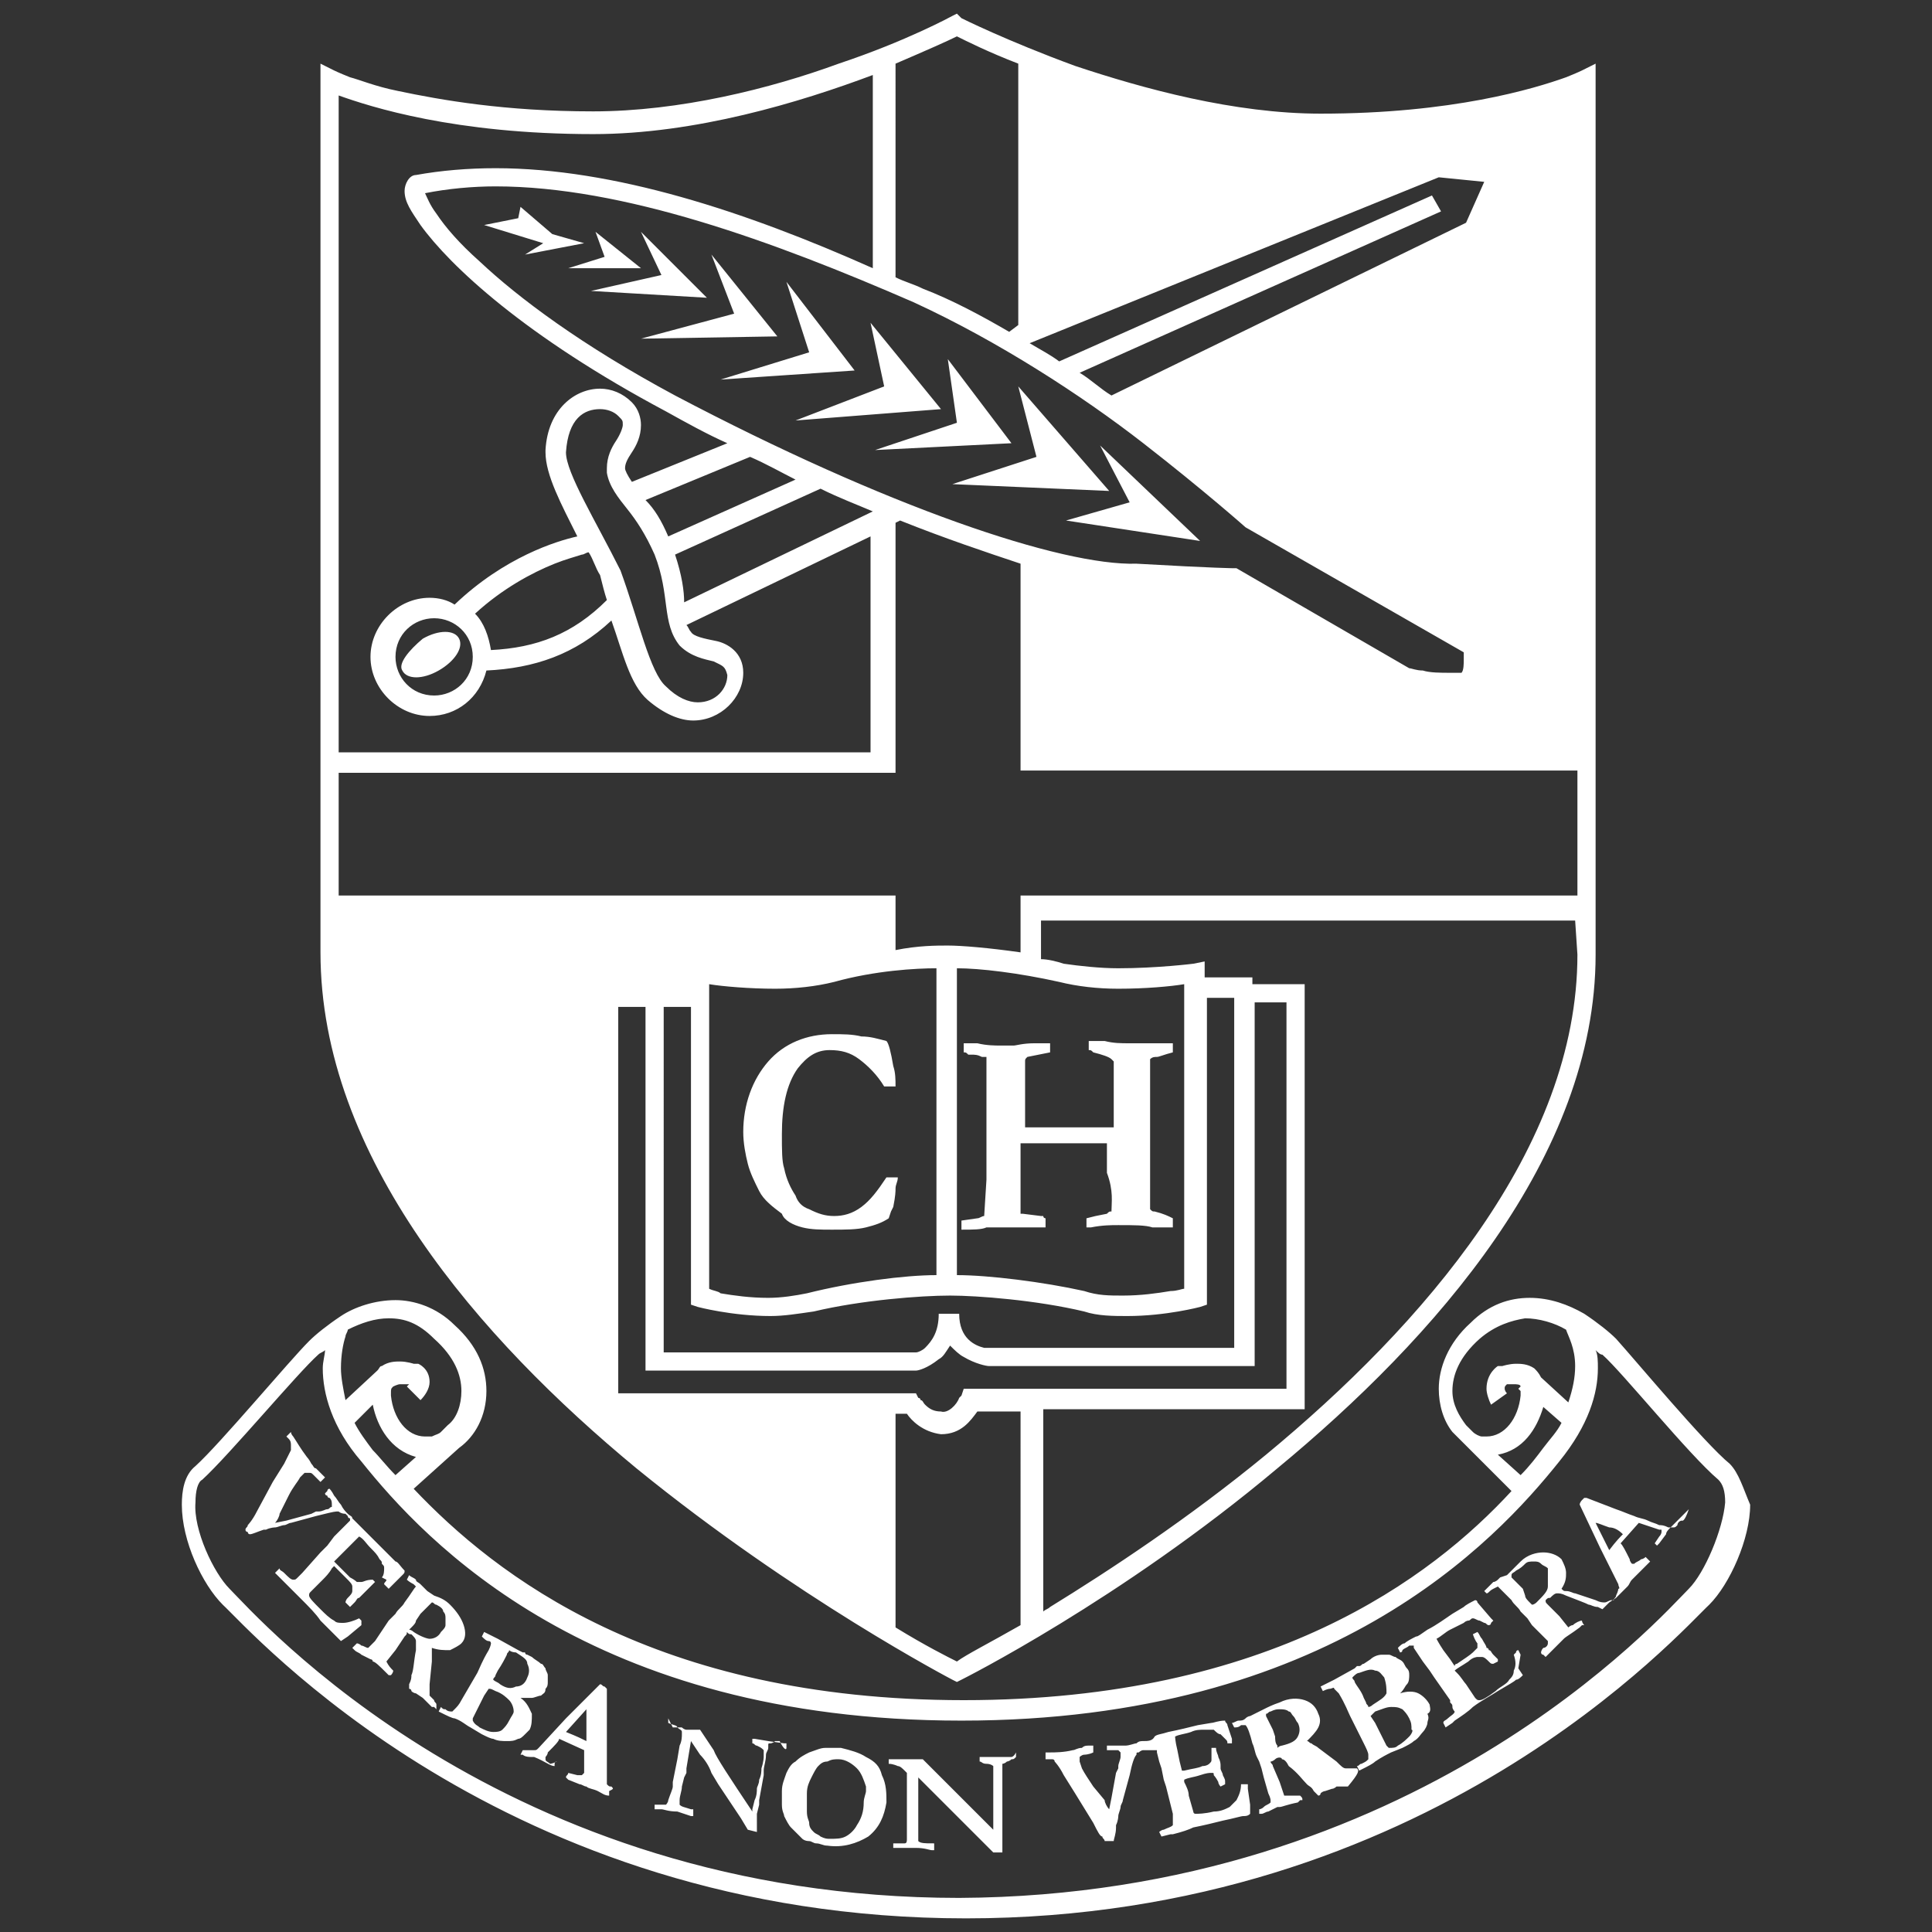 <?xml version="1.0" encoding="utf-8"?>
<!-- Generator: Adobe Illustrator 19.0.0, SVG Export Plug-In . SVG Version: 6.00 Build 0)  -->
<svg version="1.1" id="Capa_1" xmlns="http://www.w3.org/2000/svg" xmlns:xlink="http://www.w3.org/1999/xlink" x="0px" y="0px"
	 viewBox="0 0 85 85" style="enable-background:new 0 0 85 85;" xml:space="preserve">
<rect x="0" y="0" width="85" height="85" fill="#333333" stroke="none"/>
<style type="text/css">
	.st0{fill:#FFFFFF;}
</style>
<g id="XMLID_52_">
	<path id="XMLID_56_" class="st0" d="M28,64.6c7,5.7,13.9,9.3,13.9,9.3l0.2,0.1l0.2-0.1c0,0,7-3.5,13.9-9.3c6.9-5.7,14-13.7,14-22.6
		c0-6.5,0-38.4,0-38.4V2.8l-0.6,0.3c0,0-0.2,0.1-0.7,0.3C67.5,3.9,63.9,5,58.1,5c-3.8,0-7.8-1.1-10.8-2.1c-3-1.1-5-2.1-5-2.1
		l-0.2-0.2l-0.2,0.1c0,0-2,1.1-5,2.1c-3,1.1-7,2.1-10.8,2.1c-3.9,0-6.7-0.5-8.6-0.9c-1-0.2-1.7-0.5-2.1-0.6
		c-0.5-0.2-0.7-0.3-0.7-0.3l-0.6-0.3v39.1C14.1,50.9,21.1,58.9,28,64.6z M40.3,60.3L40.3,60.3c0.1,0,0.5-0.1,1-0.5
		c0.2-0.1,0.3-0.3,0.5-0.6c0.2,0.2,0.4,0.4,0.6,0.5c0.5,0.3,1,0.4,1.1,0.4l0,0h11.7v-16h1.4v17H42.4l-0.1,0.3c0,0,0,0-0.1,0.1
		c-0.1,0.3-0.5,0.7-0.8,0.6c-0.3,0-0.5-0.1-0.7-0.3c-0.1-0.1-0.1-0.2-0.2-0.2c0-0.1-0.1-0.1-0.1-0.1l-0.1-0.2H27.2v-17h1.2v16H40.3z
		 M30.7,57.5c0,0,1.5,0.4,3.2,0.4c0.6,0,1.2-0.1,1.9-0.2c2.1-0.5,4.7-0.7,6-0.7c1.2,0,3.8,0.2,5.9,0.7c0.6,0.2,1.3,0.2,1.9,0.2
		c1.7,0,3.2-0.4,3.2-0.4l0.3-0.1V43.9h1.2v15.4H43.5c0,0-0.1,0-0.2,0c-0.4-0.1-1.1-0.4-1.1-1.5h-0.9c0,0.8-0.3,1.2-0.6,1.5
		c-0.1,0.1-0.3,0.2-0.4,0.2h-0.1h-11V44.3h1.2v13.1L30.7,57.5z M31.2,56.7V43.3c0.6,0.1,1.8,0.2,2.9,0.2c0.9,0,1.8-0.1,2.6-0.3
		c1.8-0.5,3.6-0.6,4.5-0.6v13.5c-1.4,0-3.7,0.3-5.7,0.8c-0.5,0.1-1.1,0.2-1.7,0.2c-0.8,0-1.5-0.1-2.1-0.2
		C31.6,56.8,31.4,56.8,31.2,56.7z M42.1,56.1V42.6c1,0,2.7,0.2,4.5,0.6c0.8,0.2,1.7,0.3,2.6,0.3c1.2,0,2.3-0.1,2.9-0.2v13.4
		c-0.1,0-0.3,0.1-0.6,0.1c-0.6,0.1-1.3,0.2-2.1,0.2c-0.6,0-1.1,0-1.7-0.2C45.9,56.4,43.5,56.1,42.1,56.1z M44.9,71.5
		c-1.4,0.8-2.4,1.3-2.8,1.6c-0.4-0.2-1.4-0.7-2.7-1.5v-9.4h0.5c0.2,0.3,0.7,0.8,1.5,0.9c0.9,0,1.3-0.6,1.6-1h1.9V71.5z M69.4,42
		c0,8.5-6.8,16.3-13.7,22c-3.4,2.8-6.9,5.1-9.5,6.7c-0.1,0.1-0.2,0.1-0.3,0.2V62h11.5V43.3h-2.3V43H53v-0.7l-0.5,0.1
		c0,0-1.6,0.2-3.3,0.2c-0.8,0-1.7-0.1-2.4-0.2c-0.3-0.1-0.7-0.2-1-0.2v-1.7h23.5L69.4,42L69.4,42z M24.9,19.9L24.9,19.9L24.9,19.9
		L24.9,19.9c0.1-1.5,0.8-1.9,1.5-1.9c0.3,0,0.6,0.1,0.8,0.3c0.2,0.2,0.2,0.2,0.2,0.4c0,0.1-0.1,0.4-0.3,0.7
		c-0.2,0.3-0.4,0.7-0.4,1.2c0,0.1,0,0.1,0,0.2c0.1,0.6,0.5,1.1,0.9,1.6s0.8,1.1,1.2,2c0.7,1.8,0.3,3,1.1,4c0.5,0.5,1.1,0.6,1.5,0.7
		c0.4,0.2,0.5,0.2,0.6,0.6c0,0.6-0.5,1.2-1.3,1.2c-0.4,0-0.9-0.2-1.4-0.7c-0.7-0.6-1.2-2.9-2-5.1l-0.4,0.2l0.4-0.2
		C26.2,22.9,24.9,20.8,24.9,19.9z M26.7,26.4c-1.5,1.5-3.1,2.1-5.1,2.2c-0.1-0.6-0.3-1.2-0.7-1.6c1.2-1.1,2.5-1.8,3.5-2.2
		c0.5-0.2,0.9-0.3,1.2-0.4c0.1,0,0.2-0.1,0.3-0.1c0.2,0.3,0.3,0.7,0.5,1C26.5,25.7,26.6,26.1,26.7,26.4z M28.4,22l4.6-1.9
		c0.7,0.3,1.4,0.7,2,1l-5.6,2.5C29.1,22.9,28.8,22.4,28.4,22z M29.7,24.4l6.4-2.9c0.8,0.4,1.6,0.7,2.3,1l-8.3,4
		C30.1,26,30,25.3,29.7,24.4z M29.7,17.4c-4.1-2.2-6.9-4.3-8.6-5.9c-0.9-0.8-1.5-1.5-1.9-2.1c-0.3-0.4-0.4-0.7-0.5-0.9
		c1-0.2,2.1-0.3,3.1-0.3c5.6,0,12.2,2.4,18.4,5.1c3.7,1.7,7.4,4.1,10.1,6.2s4.5,3.7,4.5,3.7l0,0l9.6,5.5c0,0.1,0,0.2,0,0.3
		c0,0.2,0,0.5-0.1,0.6c-0.1,0-0.3,0-0.5,0c-0.4,0-0.9,0-1.2-0.1c-0.3,0-0.5-0.1-0.6-0.1L54.4,25h-0.1c0,0-0.8,0-4.3-0.2
		C46.7,24.9,39,22.3,29.7,17.4z M63.3,7.8l2,0.2l-0.8,1.8l-15.6,7.6c-0.5-0.3-0.9-0.7-1.4-1l15.9-7.1L63,8.6l-16.4,7.3
		c-0.4-0.3-0.8-0.5-1.3-0.8L63.3,7.8z M39.4,2.8c1.4-0.6,2.3-1,2.7-1.2c0.4,0.2,1.4,0.7,2.7,1.2v11.5l-0.4,0.3
		c-1.2-0.7-2.5-1.4-3.8-1.9c-0.4-0.2-0.8-0.3-1.2-0.5V2.8z M14.9,4.2c1.4,0.5,5.1,1.7,11.2,1.7c4.5,0,9.1-1.4,12.3-2.6v8.5
		C32.8,9.3,27,7.4,21.8,7.4c-1.2,0-2.4,0.1-3.5,0.3l0,0c-0.3,0-0.5,0.4-0.5,0.7c0,0.5,0.3,0.9,0.7,1.5c1.3,1.8,4.6,4.9,10.8,8.2
		c0.9,0.5,1.8,1,2.7,1.4l-4.2,1.7c-0.2-0.3-0.3-0.5-0.3-0.6l0,0c0-0.2,0.1-0.4,0.3-0.7c0.2-0.3,0.4-0.7,0.4-1.2c0-0.3-0.1-0.7-0.4-1
		c-0.4-0.4-0.9-0.6-1.4-0.6c-1.1,0-2.3,0.9-2.4,2.7c0,0.1,0,0.1,0,0.1c0,1,0.7,2.3,1.4,3.7c-0.9,0.2-3.2,0.9-5.4,3
		c-0.3-0.2-0.7-0.3-1.1-0.3c-1.4,0-2.6,1.2-2.6,2.6s1.2,2.6,2.6,2.6c1.2,0,2.2-0.8,2.5-2c2.1-0.1,3.9-0.7,5.5-2.2
		c0.5,1.4,0.8,2.8,1.6,3.5c0.7,0.6,1.4,0.9,2,0.9c1.2,0,2.2-1,2.2-2.1c0-0.9-0.7-1.3-1.2-1.4c-0.5-0.1-1-0.2-1.1-0.4
		c-0.1-0.1-0.1-0.2-0.2-0.3l8.1-3.9v9.5H14.9V4.2z M18.4,8.3L18.4,8.3V8.1V8.3z M20.8,28.9c0,1-0.8,1.7-1.7,1.7
		c-1,0-1.7-0.8-1.7-1.7c0-1,0.8-1.7,1.7-1.7C20,27.2,20.8,27.9,20.8,28.9z M14.9,34h24.5V23l0.2-0.1c2,0.8,3.8,1.4,5.3,1.9v9.1h24.5
		v5.5H44.9v2.5c-1.4-0.2-2.6-0.3-3.2-0.3c-0.5,0-1.3,0-2.3,0.2v-2.4H14.9V34z M76.1,64.4c-1.1-0.9-4.1-4.5-5-5.5
		c-0.3-0.3-0.8-0.7-1.4-1.1l0,0l0,0c-0.7-0.4-1.5-0.7-2.4-0.7s-1.8,0.3-2.6,1.1c-1,0.9-1.4,2-1.4,2.9c0,0.7,0.2,1.4,0.6,1.9l0,0
		l0.2,0.2c0.1,0.1,0.2,0.2,0.3,0.3l2.1,2.1c-3.5,3.8-10.6,9.2-24.1,9.2c-13.6,0-20.6-5.5-24.2-9.3l2-1.8c0.7-0.5,1.2-1.4,1.2-2.5
		c0-1-0.4-2-1.4-2.9c-0.8-0.8-1.8-1.1-2.6-1.1c-0.9,0-1.8,0.3-2.4,0.7l0,0l0,0c-0.6,0.4-1.1,0.8-1.4,1.1c-0.9,0.9-3.9,4.5-5,5.5
		C8.1,64.9,8,65.6,8,66.2c0,1.6,0.9,3.5,1.8,4.4c1.2,1.1,12.3,13.8,32.7,13.8l0,0c20.4,0,31.5-12.7,32.7-13.8
		c0.9-0.9,1.8-2.9,1.8-4.4C76.7,65.5,76.5,64.8,76.1,64.4z M65.2,63.2c-0.1,0-0.3-0.1-0.4-0.2l-0.3-0.3c-0.3-0.4-0.6-0.9-0.6-1.5
		c0-0.7,0.3-1.5,1.2-2.3c0.7-0.6,1.4-0.8,2-0.9c0.6,0,1.3,0.2,1.8,0.5c0.1,0.3,0.4,0.8,0.4,1.6c0,0.5-0.1,1-0.3,1.6l-1.2-1.1
		c-0.1-0.2-0.2-0.3-0.3-0.4C67.2,60,66.9,60,66.7,60c-0.3,0-0.6,0.1-0.6,0.1H66h-0.1c0,0-0.5,0.3-0.5,1c0,0.2,0.1,0.5,0.2,0.7
		l0.7-0.5c-0.1-0.1-0.1-0.2-0.1-0.2c0-0.1,0-0.1,0.1-0.2l0,0l0,0c0.1,0,0.2,0,0.3,0c0.1,0,0.3,0,0.3,0.1l0,0l-0.1,0.1l0.1,0.1
		c0,0,0,0,0,0.1v0.1c-0.1,1-0.7,1.8-1.5,1.8C65.4,63.2,65.3,63.2,65.2,63.2z M65.9,64c1.1-0.2,1.7-1.1,2-2.1l0.8,0.7
		c-0.2,0.4-0.5,0.7-0.8,1.1s-0.6,0.8-1,1.2L65.9,64z M17.4,64.9c-0.4-0.4-0.7-0.8-1-1.1c-0.3-0.4-0.6-0.8-0.8-1.2l0.8-0.8
		c0.2,1,0.8,2,1.9,2.3L17.4,64.9z M15.2,58.8c0-0.1,0.1-0.2,0.1-0.3c0.6-0.3,1.2-0.5,1.8-0.5c0.7,0,1.3,0.2,2,0.9
		c0.9,0.8,1.2,1.6,1.2,2.3c0,0.6-0.2,1.2-0.6,1.5L19.4,63c-0.1,0.1-0.2,0.1-0.4,0.2c-0.1,0-0.2,0-0.3,0c-0.8,0-1.4-0.8-1.5-1.8
		c0-0.1,0-0.1,0-0.1c0-0.2,0-0.2,0.1-0.3c0,0,0.2-0.1,0.3-0.1c0.1,0,0.2,0,0.3,0c0,0,0,0,0.1,0l0,0l0,0c0,0,0,0-0.1,0.1l0.6,0.6
		c0.2-0.2,0.4-0.5,0.4-0.8c0-0.6-0.5-0.8-0.5-0.8h-0.1h-0.1c0,0-0.3-0.1-0.6-0.1c-0.2,0-0.5,0-0.8,0.2c-0.1,0-0.1,0.1-0.2,0.2l0,0
		l-1.4,1.3c-0.1-0.5-0.2-1-0.2-1.4C15,59.6,15.1,59.1,15.2,58.8z M74.3,69.9c-1.2,1.2-12,13.5-32.1,13.6
		c-20.1,0-30.9-12.4-32.1-13.6c-0.7-0.7-1.6-2.6-1.5-3.8c0-0.5,0.1-0.9,0.3-1c1.2-1.1,4.2-4.7,5.1-5.5c0.1-0.1,0.2-0.1,0.3-0.2
		c0,0.2-0.1,0.5-0.1,0.8c0,1.1,0.4,2.6,1.7,4.1c2.8,3.5,10.1,11.4,26.4,11.4l0,0c16.2,0,23.5-7.9,26.3-11.4c1.3-1.6,1.7-3,1.7-4.1
		c0-0.3,0-0.6-0.1-0.8c0.1,0.1,0.2,0.2,0.3,0.2c0.9,0.8,3.8,4.4,5.1,5.5c0.2,0.2,0.3,0.5,0.3,1C75.8,67.3,75,69.2,74.3,69.9z
		 M15.9,71.5L15.9,71.5v-0.2l-0.1-0.1c-0.2,0.1-0.5,0.2-0.7,0.2s-0.3,0-0.4-0.1c-0.2-0.1-0.4-0.3-0.6-0.5c-0.3-0.3-0.5-0.5-0.5-0.6
		s0-0.1,0.1-0.2l0.5-0.5c0.1-0.1,0.3-0.3,0.4-0.5c0,0,0,0,0.1-0.1c0.1,0.1,0.3,0.3,0.5,0.5s0.3,0.3,0.3,0.4s0,0.1,0,0.2
		s-0.1,0.2-0.2,0.3c-0.1,0.1-0.1,0.2-0.1,0.2l0.2,0.2l0,0c0,0,0.1-0.1,0.2-0.2s0.1-0.2,0.2-0.2l0.1-0.1c0,0,0.1-0.1,0.3-0.3
		c0.1-0.1,0.2-0.2,0.3-0.3l-0.1-0.1l0,0c-0.3,0-0.4,0.1-0.5,0.1c-0.1,0-0.1,0-0.2,0c0,0-0.1-0.1-0.3-0.2c-0.1-0.1-0.3-0.3-0.6-0.6
		l-0.1-0.1l0.3-0.3l0.4-0.4c0.3-0.3,0.4-0.4,0.4-0.4c0.2,0.1,0.3,0.3,0.5,0.5s0.3,0.3,0.4,0.5c0.1,0.1,0.1,0.1,0.1,0.2
		c0.1,0.1,0.1,0.1,0.1,0.2s0,0.3-0.1,0.4l0.2,0.1c0,0.1-0.1,0.1-0.1,0.2l0.1,0.1l0.1,0.1l0,0l0.1-0.1l0.5-0.5
		c0.1-0.1,0.1-0.1,0.1-0.2c-0.2-0.2-0.3-0.4-0.4-0.4L17,68.3c-0.3-0.3-0.6-0.6-0.9-0.9c-0.2-0.2-0.4-0.4-0.4-0.4
		c-0.1-0.1-0.2-0.2-0.2-0.2l0,0c0-0.1-0.1-0.1-0.2-0.2s-0.2-0.2-0.3-0.4c-0.1-0.1-0.2-0.3-0.3-0.4c-0.1-0.2-0.2-0.3-0.2-0.3
		c-0.1,0-0.1,0.1-0.1,0.1s0,0-0.1,0.1c0,0,0,0.1,0.1,0.1c0,0,0,0.1,0.1,0.1c0.1,0.1,0.1,0.2,0.1,0.3c0,0.1,0,0.1,0,0.1
		c-0.1,0-0.1,0.1-0.2,0.1s-0.2,0.1-0.4,0.1c-0.1,0-0.1,0-0.1,0l-0.2,0.1l-1.1,0.3L12.1,67c0.1-0.1,0.2-0.3,0.2-0.4l0.4-0.8
		c0.2-0.4,0.4-0.6,0.5-0.8l0.2-0.2c0,0,0,0,0.1,0h0.1c0.1,0,0.1,0,0.2,0.1c0,0,0.1,0.1,0.3,0.3c0,0,0.1-0.1,0.2-0.2l-0.4-0.4
		c-0.1,0-0.1-0.1-0.2-0.2c-0.1-0.2-0.2-0.3-0.2-0.3c-0.3-0.4-0.4-0.6-0.6-0.9c0,0-0.1-0.1-0.1-0.2l-0.2,0.2l0.1,0.1
		c0.1,0.1,0.1,0.2,0.1,0.3s0,0.1,0,0.2c0,0-0.1,0.2-0.3,0.6L12,65.2l-0.7,1.3c-0.2,0.4-0.4,0.6-0.4,0.6c0,0.1-0.1,0.1-0.1,0.2
		s0.1,0.1,0.1,0.1s0,0.1,0.1,0.1s0.3-0.1,0.6-0.2h0.1c0.2-0.1,0.4-0.1,0.4-0.1c0.1,0,0.3-0.1,0.4-0.1s0.2-0.1,0.3-0.1l1.1-0.3
		c0.4-0.1,0.8-0.2,0.9-0.2s0.1,0,0.1,0s0.1,0.1,0.3,0.1l0.1,0.1c0,0,0,0.1,0.1,0.1v0.1l0,0l-0.3,0.3l-0.4,0.4L14.4,68l-0.3,0.3
		l-0.8,0.9l-0.1,0.1c-0.1,0.1-0.1,0.1-0.1,0.1c-0.1,0.1-0.1,0.1-0.2,0.1s-0.2-0.1-0.4-0.3c-0.1-0.1-0.2-0.1-0.2-0.2l-0.2,0.2
		l0.3,0.3l0.1,0.1c0.3,0.3,0.5,0.5,0.7,0.7c0.4,0.4,0.7,0.7,0.9,1c0.4,0.4,0.6,0.6,0.7,0.7s0.1,0.1,0.2,0.2l0.3-0.2L15.9,71.5
		L15.9,71.5z M18.9,74.6c0-0.1,0-0.2,0-0.5l0.1-1c0-0.1,0-0.2,0-0.4c0-0.1,0-0.1,0-0.2c0.3,0.1,0.5,0.1,0.8,0.1
		c0.2-0.1,0.4-0.2,0.5-0.3c0.2-0.2,0.2-0.5,0.1-0.8s-0.3-0.6-0.6-0.9c-0.2-0.2-0.4-0.3-0.7-0.4L18.8,70l-0.1-0.1
		c0,0-0.1-0.1-0.2-0.2s-0.2-0.1-0.2-0.2c-0.1-0.1-0.2-0.1-0.3-0.2l0,0l-0.1,0.2c0,0,0.1,0.1,0.3,0.2l0.1,0.1
		c-0.1,0.1-0.2,0.3-0.5,0.7c-0.1,0.2-0.3,0.3-0.4,0.5l-0.1,0.1l-0.2,0.2l-0.2,0.3l-0.4,0.6c-0.1,0.1-0.2,0.2-0.2,0.2s0,0-0.1,0.1
		c-0.1,0-0.2-0.1-0.3-0.1c-0.1-0.1-0.2-0.1-0.2-0.1l-0.1,0.1c0,0,0,0-0.1,0.1l0.1,0.1c0.1,0.1,0.2,0.1,0.3,0.2l0.4,0.2
		c0,0,0.1,0,0.1,0.1c0.1,0,0.3,0.2,0.6,0.5l0.1,0.1c0,0,0,0,0.1,0c0,0,0.1-0.1,0.1-0.2c-0.1-0.1-0.2-0.2-0.3-0.4c0,0.1,0,0.1,0,0
		l0.4-0.5l0.4-0.6c0.1-0.1,0.1-0.1,0.1-0.2c0.1,0.1,0.1,0.1,0.2,0.1c0.1,0.1,0.2,0.2,0.2,0.3c0,0,0,0.2,0,0.4
		c-0.1,0.5-0.1,0.9-0.2,1.1c0,0.1,0,0.2-0.1,0.4v0.2c0,0,0.1,0,0.1,0.1c0.1,0.1,0.2,0.1,0.2,0.1l0.3,0.2c0.1,0.1,0.1,0.1,0.2,0.2
		l0.1,0.1l0.1,0.1h0.1l0.1,0.1c0,0,0,0,0-0.1V75c0-0.1-0.1-0.1-0.1-0.2C19,74.7,19,74.7,18.9,74.6z M18.2,71.8c0,0-0.1-0.1-0.2-0.1
		l0.1-0.1c0.1-0.1,0.2-0.2,0.2-0.3l0.2-0.3l0.2-0.2l0.3-0.3l0,0c0.1,0,0.1,0.1,0.2,0.1c0.2,0.1,0.3,0.2,0.3,0.3
		c0.1,0.1,0.1,0.2,0.1,0.3c0,0.1,0,0.2,0,0.3c0,0.1-0.1,0.2-0.2,0.3c-0.1,0.2-0.3,0.3-0.5,0.3C18.8,72.1,18.5,72,18.2,71.8z
		 M23.3,76.1c0.1-0.2,0.1-0.4,0.1-0.7c-0.1-0.2-0.2-0.5-0.5-0.7c0.2,0,0.4,0,0.5,0s0.3-0.1,0.4-0.1c0.1-0.1,0.2-0.1,0.2-0.3
		c0.1-0.1,0.1-0.2,0.1-0.3c0-0.1,0-0.2,0-0.3c0-0.1-0.1-0.2-0.1-0.3c-0.1-0.1-0.1-0.2-0.2-0.2c-0.1-0.1-0.3-0.2-0.4-0.3l-0.2-0.1
		c-0.1,0-0.1-0.1-0.1-0.1s0,0-0.1,0l-0.2-0.1l-0.9-0.5l-0.6-0.3L21.2,72c0.1,0.1,0.2,0.2,0.3,0.2c0.1,0,0.1,0.1,0.1,0.1l0,0
		c0,0,0,0.1-0.1,0.3c-0.3,0.5-0.4,0.8-0.5,1l-0.7,1.2c-0.1,0.2-0.2,0.3-0.3,0.4l-0.1,0.1c-0.1,0-0.2,0-0.3-0.1c-0.1,0-0.1,0-0.2-0.1
		l-0.1,0.2c0.4,0.2,0.6,0.3,0.7,0.3c0.3,0.1,0.5,0.3,0.7,0.4l0.5,0.3c0.2,0.1,0.4,0.2,0.5,0.2c0.2,0.1,0.4,0.1,0.6,0.1
		s0.3,0,0.5-0.1c0.1,0,0.2-0.1,0.3-0.2C23.1,76.3,23.2,76.2,23.3,76.1z M22.4,75.7c-0.1,0.2-0.2,0.3-0.3,0.4
		c-0.1,0.1-0.3,0.1-0.4,0.1c-0.2,0-0.4-0.1-0.6-0.2c-0.1-0.1-0.2-0.1-0.3-0.3v-0.1l0.3-0.6l0.2-0.4l0.2-0.3c0.1,0,0.1,0,0.3,0.1
		c0.3,0.1,0.5,0.3,0.6,0.4s0.2,0.3,0.2,0.5C22.6,75.4,22.5,75.5,22.4,75.7z M22,74.1c-0.1-0.1-0.2-0.1-0.3-0.2
		c0-0.1,0.1-0.1,0.1-0.2l0.1-0.2c0.2-0.3,0.3-0.5,0.4-0.7c0-0.1,0.1-0.1,0.1-0.2c0.1,0.1,0.3,0.1,0.3,0.1c0.3,0.2,0.5,0.3,0.5,0.5
		c0.1,0.2,0.1,0.4,0,0.6c-0.1,0.3-0.3,0.4-0.5,0.4C22.5,74.3,22.3,74.3,22,74.1z M26.7,78.5c0,0,0-0.1,0-0.2c0-0.2,0-0.3,0-0.4
		c0-0.2,0-0.4,0-0.5c0-0.2,0-0.4,0-0.7c0-0.3,0-0.6,0-0.9v-1.4v-0.1l-0.1-0.1c-0.1,0-0.1-0.1-0.2-0.1l-1.5,1.5l-1.2,1.3
		C23.6,77,23.6,77,23.5,77c0,0-0.1,0-0.3,0c-0.1,0-0.2,0-0.2,0l-0.1,0.2H23c0.1,0.1,0.3,0.1,0.4,0.1h0.1c0.5,0.2,0.7,0.4,0.9,0.4
		c0,0,0,0,0-0.1c0,0,0-0.1,0.1-0.1c-0.2,0.1-0.3,0.1-0.3,0.1c-0.1-0.1-0.2-0.1-0.2-0.2v-0.1c0,0,0.1-0.1,0.1-0.2
		c0.3-0.3,0.5-0.5,0.5-0.6l1.1,0.5v0.6v0.3V78c0,0,0,0-0.1,0.1c0,0-0.1,0-0.2,0L25,78c0,0.1-0.1,0.1-0.1,0.2l0.1,0.1l0.5,0.2
		c0.1,0,0.2,0.1,0.3,0.1c0.1,0.1,0.3,0.1,0.5,0.2s0.3,0.2,0.5,0.2c0,0,0,0,0-0.1v-0.1c0.2-0.1,0.2-0.1,0.1-0.2
		C26.8,78.6,26.8,78.6,26.7,78.5z M25.8,76.6L25.8,76.6c-0.2-0.1-0.4-0.2-0.9-0.4l0.9-1c0,0.1,0,0.4,0,0.6
		C25.8,76.2,25.8,76.4,25.8,76.6z M34.6,76.9v-0.2h-0.1l-0.7-0.1l-0.6-0.1h-0.1v0.2c0.1,0,0.1,0.1,0.2,0.1c0.2,0.1,0.2,0.1,0.3,0.2
		c0,0,0,0.1,0,0.3c0,0,0,0.2-0.1,0.5c0,0.1,0,0.3-0.1,0.5c0,0.2-0.1,0.3-0.1,0.4s0,0.3-0.1,0.5l-0.1,0.4v0.1c-1-1.5-1.6-2.4-1.7-2.7
		c-0.2-0.3-0.4-0.6-0.6-0.9h-0.1c0,0-0.1,0-0.2,0c-0.1,0-0.2,0-0.2,0s0,0-0.1,0S30,76,30,76s-0.1,0-0.3,0h-0.1l-0.2-0.4v0.2
		c0.2,0.1,0.4,0.1,0.4,0.2c0.1,0.1,0.2,0.1,0.2,0.2v0.1c0,0.1,0,0.3-0.1,0.5l-0.1,0.6l-0.2,1v0.2c0,0.1-0.1,0.3-0.2,0.6
		c0,0.1-0.1,0.2-0.1,0.2s-0.1,0-0.3,0c-0.1,0-0.1,0-0.1,0h-0.1v0.1v0.1h0.1c0,0,0.1,0,0.2,0c0.1,0,0.3,0.1,0.7,0.1
		c0.3,0.1,0.6,0.2,0.6,0.2h0.1v-0.3h-0.1c-0.3-0.1-0.4-0.1-0.5-0.2v-0.1v-0.1c0-0.2,0.1-0.4,0.1-0.6l0.1-0.4l0.1-0.2
		c0-0.1,0-0.1,0-0.2l0.2-1.2l0.4,0.6c0.2,0.2,0.4,0.5,0.5,0.8l0.3,0.5l0.4,0.6l0.6,0.9l0.3,0.5l0.4,0.1v-0.2c0,0,0-0.1,0-0.2V80
		v-0.2l0.1-0.4c0,0,0-0.1,0-0.2l0.2-1.1c0-0.1,0-0.1,0-0.2c0-0.2,0.1-0.4,0.1-0.7c0-0.1,0.1-0.2,0.1-0.3c0-0.1,0-0.1,0-0.1
		c0-0.1,0-0.1,0.1-0.1c0,0,0.1,0,0.2-0.1c0,0,0.1,0,0.2,0C34.5,77,34.6,77,34.6,76.9z M38.1,77.3c-0.3-0.2-0.7-0.3-1.1-0.4
		c-0.3,0-0.5,0-0.7,0s-0.4,0.1-0.7,0.2c-0.2,0.1-0.4,0.2-0.6,0.4c-0.2,0.1-0.3,0.3-0.4,0.5c-0.1,0.3-0.2,0.5-0.2,0.8
		c0,0.2,0,0.4,0,0.6c0,0.3,0.1,0.4,0.1,0.5c0.1,0.2,0.2,0.4,0.3,0.5s0.3,0.3,0.5,0.5c0,0,0.1,0.1,0.3,0.1c0.1,0,0.2,0.1,0.3,0.1
		c0.2,0,0.3,0.1,0.5,0.1c0.7,0.1,1.3-0.1,1.8-0.4c0.5-0.4,0.7-0.9,0.8-1.5c0-0.4,0-0.8-0.2-1.2C38.7,77.7,38.5,77.5,38.1,77.3z
		 M38,79.3c0,0.4-0.1,0.7-0.3,1c-0.1,0.2-0.3,0.4-0.5,0.5s-0.4,0.1-0.7,0.1c-0.1,0-0.2,0-0.4-0.1c-0.1-0.1-0.2-0.1-0.3-0.2
		s-0.2-0.2-0.2-0.4c0-0.1-0.1-0.2-0.1-0.5c0-0.1,0-0.2,0-0.3c0-0.1,0-0.1,0-0.1c0-0.1,0-0.2,0-0.4c0-0.3,0.1-0.5,0.2-0.7
		c0.1-0.2,0.2-0.4,0.3-0.5s0.2-0.2,0.4-0.2c0.2-0.1,0.3-0.1,0.5-0.1c0.3,0,0.6,0.2,0.8,0.4c0.2,0.2,0.3,0.5,0.4,0.8
		c0,0.1,0,0.1,0,0.1v0.1C38.1,78.9,38,79.1,38,79.3z M44.5,77.3h-0.7h-0.6h-0.1v0.2c0.1,0,0.1,0.1,0.3,0.1s0.3,0.1,0.3,0.1
		s0,0.1,0,0.3c0,0,0,0.2,0,0.5c0,0.1,0,0.3,0,0.5s0,0.3,0,0.5c0,0.1,0,0.3,0,0.5v0.4v0.1c-1.3-1.3-2.1-2.1-2.3-2.3
		c-0.2-0.2-0.5-0.5-0.8-0.8h-0.1c0,0-0.1,0-0.2,0c-0.1,0-0.2,0-0.2,0s0,0-0.1,0s-0.2,0-0.2,0s-0.1,0-0.3,0h-0.1h-0.3v0.2
		c0.2,0,0.4,0.1,0.4,0.1c0.1,0,0.2,0.1,0.3,0.2l0.1,0.1c0,0.1,0,0.3,0,0.5v0.6v1v0.2c0,0.1,0,0.3,0,0.6c0,0.1,0,0.2-0.1,0.2
		c0,0-0.1,0-0.3,0c-0.1,0-0.1,0-0.1,0h-0.1v0.1v0.1h0.1c0,0,0.1,0,0.2,0c0.1,0,0.3,0,0.7,0s0.6,0.1,0.7,0.1h0.1v-0.3H41
		c-0.3,0-0.5,0-0.6-0.1v-0.1v-0.1c0-0.2,0-0.4,0-0.6v-0.4v-0.2c0-0.1,0-0.1,0-0.2v-1.2l0.5,0.5c0.2,0.2,0.4,0.4,0.7,0.7l0.4,0.4
		l0.5,0.5l0.8,0.8l0.4,0.4h0.4v-0.2c0,0,0-0.1,0-0.2v-0.2v-0.2v-0.4c0,0,0-0.1,0-0.2V79c0-0.1,0-0.1,0-0.2c0-0.2,0-0.4,0-0.7
		c0-0.1,0-0.2,0-0.3c0-0.1,0-0.1,0-0.1c0-0.1,0-0.1,0-0.1s0.1,0,0.2-0.1c0,0,0.1,0,0.2-0.1c0.1,0,0.1,0,0.2-0.1v-0.2
		C44.6,77.3,44.5,77.3,44.5,77.3z M54.9,78.7L54.9,78.7c0-0.1,0-0.2,0-0.2h-0.1c0,0-0.1,0-0.2,0c0,0.3-0.1,0.5-0.2,0.7
		c-0.1,0.1-0.2,0.2-0.3,0.3c-0.2,0.1-0.4,0.2-0.7,0.2c-0.4,0.1-0.7,0.1-0.8,0.1s-0.1-0.1-0.1-0.1L52.3,79c0-0.2-0.1-0.4-0.2-0.6
		v-0.1c0.2-0.1,0.4-0.1,0.7-0.2s0.4-0.1,0.5-0.1s0.1,0,0.1,0.1c0,0,0.1,0.1,0.2,0.3c0,0.1,0.1,0.2,0.1,0.2l0.2-0.1v-0.1
		c0-0.1,0-0.1-0.1-0.3c0-0.1-0.1-0.2-0.1-0.3v-0.1c0-0.1,0-0.2-0.1-0.4c0-0.1-0.1-0.2-0.1-0.4h-0.2l0,0c0,0.3,0,0.4,0,0.5
		s0,0.1-0.1,0.2c0,0-0.1,0.1-0.3,0.1c-0.2,0.1-0.4,0.1-0.8,0.2H52l-0.1-0.4L51.8,77c-0.1-0.4-0.1-0.6-0.1-0.6
		c0.2-0.1,0.4-0.1,0.7-0.2c0.2-0.1,0.4-0.1,0.6-0.1c0.1,0,0.2,0,0.2,0c0.1,0,0.1,0,0.2,0c0.1,0.1,0.2,0.2,0.3,0.2l0.2,0.2
		c0.1,0.1,0.1,0.1,0.1,0.2c0.1,0,0.1,0,0.1,0h0.1c0,0,0,0,0-0.1v-0.1L54,75.9c0-0.1-0.1-0.1-0.1-0.2c-0.3,0-0.5,0.1-0.6,0.1
		l-0.6,0.1c-0.4,0.1-0.8,0.2-1.3,0.3c-0.3,0.1-0.5,0.1-0.6,0.2c-0.1,0.2-0.3,0.2-0.5,0.2l0,0c-0.1,0-0.2,0-0.3,0.1
		c-0.1,0-0.3,0.1-0.5,0.1s-0.4,0-0.5,0c-0.2,0-0.3,0-0.3,0c0,0.1,0,0.1,0,0.1V77h0.1c0.1,0,0.1,0,0.1,0c0.1,0,0.2,0,0.3,0l0.1,0.1
		c0,0.1,0,0.1,0,0.2s-0.1,0.3-0.1,0.4s0,0.1,0,0.1L49.1,78l-0.2,1.1l-0.1,0.5c-0.1-0.1-0.2-0.3-0.2-0.4l-0.5-0.6
		c-0.2-0.3-0.4-0.6-0.5-0.8l-0.1-0.3c0,0,0,0,0-0.1v-0.1c0,0,0.1-0.1,0.2-0.1c0,0,0.2,0,0.4-0.1c0,0,0-0.1,0-0.3h-0.2
		c-0.1,0-0.2,0-0.3,0.1c-0.2,0-0.3,0.1-0.4,0.1c-0.4,0.1-0.8,0.1-1,0.1c0,0-0.1,0-0.2,0v0.3l0,0c0.1,0,0.2,0,0.3,0
		c0,0,0.1,0,0.1,0.1c0,0,0.2,0.2,0.4,0.6l0.5,0.8l0.8,1.3c0.2,0.4,0.3,0.6,0.4,0.6c0,0.1,0.1,0.1,0.1,0.2c0.1,0,0.1,0,0.2,0
		c0,0,0.1,0,0.2,0c0-0.1,0.1-0.3,0.1-0.6v-0.1c0.1-0.2,0.1-0.4,0.1-0.4c0-0.1,0.1-0.3,0.1-0.4s0.1-0.2,0.1-0.3l0.3-1.1
		c0.1-0.5,0.2-0.8,0.3-0.9c0-0.1,0-0.1,0.1-0.1c0,0,0.1-0.1,0.2-0.1l0,0c0.1,0,0.2,0,0.4,0h0.1h0.1c0,0,0,0,0,0.1l0.1,0.4l0.1,0.3
		l0.1,0.5l0.1,0.3l0.3,1.2v0.1c0,0.1,0,0.1,0,0.2s0,0.2,0,0.2c-0.1,0.1-0.2,0.1-0.4,0.2c-0.1,0-0.2,0.1-0.2,0.1l0.1,0.2l0.4-0.1h0.1
		c0.4-0.1,0.7-0.2,0.9-0.3c0.5-0.1,0.9-0.2,1.3-0.3c0.5-0.1,0.8-0.2,0.9-0.2c0.1,0,0.2,0,0.3-0.1v-0.4L54.9,78.7z M59.7,77.8
		c-0.1,0-0.1,0-0.2,0s-0.2,0-0.3,0c-0.1,0-0.2-0.1-0.4-0.3L58,76.9c-0.1-0.1-0.2-0.1-0.3-0.2c-0.1,0-0.1-0.1-0.2-0.1
		c0.2-0.2,0.4-0.4,0.5-0.6s0.1-0.4,0-0.6c-0.1-0.3-0.3-0.5-0.6-0.6s-0.7-0.1-1.1,0.1c-0.3,0.1-0.5,0.2-0.7,0.3l-0.4,0.2L55,75.5
		c0,0-0.1,0-0.2,0.1c-0.1,0.1-0.2,0.1-0.3,0.1s-0.2,0.1-0.3,0.1l0,0l0.1,0.2c0.1,0,0.2,0,0.3-0.1h0.2c0.1,0.1,0.2,0.4,0.3,0.8
		c0.1,0.2,0.1,0.4,0.2,0.6l0.1,0.2l0.1,0.3l0.1,0.4l0.2,0.7c0.1,0.2,0.1,0.3,0.1,0.3s0,0,0,0.1c-0.1,0.1-0.2,0.1-0.3,0.2
		s-0.2,0.1-0.2,0.1v0.1c0,0,0,0,0,0.1h0.1c0.1,0,0.2-0.1,0.3-0.1l0.4-0.2h0.1c0.1,0,0.3-0.1,0.8-0.2l0.1-0.1c0,0,0,0,0.1,0
		c0-0.1,0-0.1-0.1-0.2c-0.1,0-0.3,0-0.4,0c-0.1,0-0.2,0-0.3,0l-0.2-0.6L56,77.7c0-0.1-0.1-0.1-0.1-0.2c0.1,0,0.2-0.1,0.2-0.1
		c0.1-0.1,0.3-0.1,0.3,0c0.1,0,0.2,0.1,0.3,0.3c0.4,0.3,0.6,0.6,0.8,0.8c0.1,0.1,0.2,0.1,0.3,0.3L58,79c0,0,0.1,0,0.1-0.1
		c0.1-0.1,0.2-0.1,0.2-0.1l0.3-0.1c0.1,0,0.2-0.1,0.2-0.1h0.1h0.2h0.1h0.1C59.8,78,59.8,77.9,59.7,77.8
		C59.7,77.9,59.7,77.9,59.7,77.8z M57.1,76.4c-0.1,0.2-0.3,0.3-0.7,0.4c0,0-0.1,0-0.2,0.1v-0.1c-0.1-0.1-0.1-0.3-0.1-0.4L56,76.1
		l-0.1-0.2l-0.2-0.4v-0.1c0.1,0,0.1-0.1,0.2-0.1c0.2-0.1,0.3-0.1,0.4-0.1c0.1,0,0.3,0,0.4,0.1c0.1,0,0.1,0.1,0.2,0.2
		c0.1,0.1,0.1,0.2,0.2,0.3C57.2,76,57.2,76.2,57.1,76.4z M62.9,75c-0.1-0.2-0.3-0.4-0.5-0.5s-0.5-0.1-0.8,0c0.2-0.2,0.2-0.3,0.3-0.4
		C62,74,62,73.8,62,73.7s0-0.2-0.1-0.3c-0.1-0.1-0.1-0.2-0.2-0.3c-0.1-0.1-0.2-0.1-0.3-0.2c-0.1,0-0.2-0.1-0.3-0.1
		c-0.1,0-0.2,0-0.3,0c-0.2,0-0.4,0.1-0.5,0.2L60,73.2c-0.1,0-0.1,0.1-0.2,0.1c0,0,0,0-0.1,0l-0.1,0.1l-0.9,0.5l-0.6,0.3l0.1,0.2
		c0.2-0.1,0.3-0.1,0.3-0.1c0.1,0,0.2-0.1,0.2,0l0,0c0,0,0.1,0.1,0.2,0.2c0.3,0.5,0.4,0.8,0.5,1l0.6,1.2c0.1,0.2,0.2,0.4,0.2,0.5
		c0,0,0,0.1,0,0.2c-0.1,0.1-0.1,0.1-0.3,0.2c-0.1,0-0.1,0.1-0.2,0.1l0.1,0.2c0.4-0.2,0.6-0.3,0.7-0.4c0.3-0.2,0.5-0.3,0.7-0.4
		l0.5-0.2c0.2-0.1,0.4-0.2,0.5-0.3c0.2-0.1,0.3-0.3,0.4-0.4s0.2-0.3,0.2-0.4s0.1-0.2,0-0.4C63,75.3,62.9,75.1,62.9,75z M60.2,75.1
		c0-0.1-0.1-0.1-0.1-0.2L60,74.7c-0.1-0.3-0.3-0.5-0.4-0.7c0-0.1-0.1-0.1-0.1-0.2c0.1-0.1,0.2-0.2,0.3-0.2c0.3-0.1,0.5-0.2,0.7-0.1
		c0.2,0,0.3,0.2,0.4,0.3c0.1,0.3,0.1,0.5,0.1,0.7c-0.1,0.2-0.3,0.3-0.6,0.5C60.4,75,60.3,75.1,60.2,75.1z M62,76.4
		c-0.1,0.1-0.3,0.3-0.5,0.4c-0.1,0.1-0.2,0.1-0.4,0.1L61,76.8l-0.3-0.6l-0.2-0.4l-0.2-0.3c0,0,0.1-0.1,0.2-0.2
		c0.3-0.1,0.5-0.2,0.7-0.2s0.3,0,0.5,0.1c0.1,0.1,0.2,0.2,0.3,0.4c0.1,0.2,0.1,0.3,0.1,0.5C62.2,76.1,62.1,76.3,62,76.4z M66.9,72.8
		L66.9,72.8c-0.1-0.2-0.1-0.2-0.1-0.2s-0.1,0-0.1,0.1l-0.1,0.1c0.1,0.3,0.1,0.5,0,0.7c0,0.2-0.1,0.3-0.2,0.4
		c-0.1,0.2-0.4,0.3-0.6,0.5c-0.4,0.3-0.6,0.4-0.7,0.4s-0.1,0-0.2-0.1l-0.4-0.6c-0.1-0.1-0.2-0.3-0.4-0.5c0,0,0,0-0.1-0.1
		c0.1-0.1,0.3-0.2,0.6-0.4c0.2-0.2,0.4-0.2,0.4-0.2c0.1,0,0.1,0,0.2,0s0.2,0.1,0.3,0.2c0.1,0.1,0.1,0.1,0.2,0.1l0.2-0.1V73
		c0,0-0.1-0.1-0.2-0.2s-0.1-0.2-0.2-0.2c0,0,0-0.1-0.1-0.1c0-0.1-0.1-0.2-0.2-0.4c-0.1-0.1-0.1-0.2-0.2-0.3l-0.2,0.1l0,0
		c0.1,0.3,0.2,0.4,0.2,0.4c0,0.1,0,0.1,0,0.2c0,0-0.1,0.1-0.2,0.2s-0.4,0.3-0.7,0.5c0,0-0.1,0-0.1,0.1L63.8,73l-0.3-0.4
		c-0.2-0.3-0.3-0.5-0.3-0.5c0.2-0.1,0.4-0.3,0.6-0.4s0.4-0.2,0.6-0.3c0.1-0.1,0.2-0.1,0.2-0.1c0.1,0,0.1-0.1,0.2-0.1
		s0.2,0.1,0.3,0.1l0.2,0.1c0.1,0,0.1,0.1,0.2,0.1c0,0,0.1,0,0.1-0.1l0.1-0.1l0,0l-0.1-0.1L65,70.5c0-0.1-0.1-0.1-0.1-0.1
		c-0.2,0.1-0.4,0.2-0.5,0.3L63.9,71c-0.3,0.2-0.7,0.5-1.1,0.7c-0.3,0.2-0.4,0.3-0.5,0.3c-0.2,0.1-0.4,0.2-0.5,0.3
		c-0.1,0-0.2,0.1-0.3,0.2l0.1,0.2c0,0,0.1,0,0.1-0.1c0.1-0.1,0.2-0.1,0.3-0.2h0.1h0.1c0,0,0,0,0,0.1l0.2,0.3l0.2,0.3l0.3,0.4
		l0.2,0.3l0.7,1v0.1c0.1,0.1,0.1,0.1,0.1,0.2s0.1,0.2,0.1,0.2c0,0.1-0.2,0.2-0.3,0.3c-0.1,0.1-0.2,0.1-0.2,0.2l0.1,0.2l0.3-0.2
		l0.1-0.1c0.3-0.2,0.6-0.4,0.8-0.6c0.4-0.3,0.8-0.5,1.1-0.7c0.5-0.3,0.7-0.4,0.8-0.5c0.1,0,0.2-0.1,0.3-0.2l-0.2-0.3L66.9,72.8z
		 M74,66.9c-0.1,0-0.2,0.1-0.2,0.2c-0.1,0.1-0.1,0.1-0.2,0.1c0,0-0.1,0-0.2,0c-0.2-0.1-0.3-0.1-0.4-0.1c-0.2-0.1-0.3-0.1-0.5-0.2
		s-0.4-0.1-0.6-0.2c-0.3-0.1-0.5-0.2-0.8-0.3l-1.3-0.5h-0.1L69.6,66c0,0-0.1,0.1-0.1,0.2l0.9,1.9l0.8,1.6c0,0.1,0.1,0.2,0,0.2
		c0,0,0,0.1-0.1,0.3c0,0.1-0.1,0.1-0.1,0.2h-0.1c-0.1,0-0.2,0.1-0.3,0.1c-0.1,0-0.2,0-0.4-0.1l-0.9-0.3c-0.1,0-0.2-0.1-0.4-0.1
		c-0.1,0-0.1,0-0.2-0.1c0.2-0.3,0.2-0.5,0.2-0.7s-0.1-0.4-0.2-0.6c-0.2-0.2-0.5-0.3-0.8-0.3s-0.7,0.1-1,0.4
		c-0.2,0.2-0.4,0.4-0.6,0.6L66,69.4l-0.1,0.1c0,0-0.1,0.1-0.2,0.1c-0.1,0.1-0.2,0.2-0.2,0.2c-0.1,0.1-0.1,0.1-0.2,0.2l0,0l0.1,0.1
		c0.1,0,0.1-0.1,0.3-0.2l0.2-0.1c0.1,0.1,0.3,0.3,0.6,0.6c0.1,0.2,0.3,0.3,0.4,0.5L67,71l0.2,0.2l0.2,0.3l0.5,0.5
		c0.1,0.1,0.2,0.2,0.2,0.2s0,0,0,0.1s-0.1,0.2-0.2,0.2c-0.1,0.1-0.1,0.2-0.1,0.2s0,0.1,0.1,0.1c0,0,0,0,0.1,0.1l0.1-0.1
		c0.1-0.1,0.2-0.2,0.3-0.3l0.3-0.3c0,0,0,0,0.1-0.1s0.3-0.2,0.7-0.5l0.1-0.1c0,0,0,0,0.1,0c0,0-0.1-0.1-0.1-0.2
		c-0.1,0-0.3,0.1-0.4,0.2c-0.1,0-0.2,0.1-0.2,0.1l-0.4-0.5l-0.5-0.5C68,70.5,68,70.5,68,70.4c0.1-0.1,0.1-0.1,0.2-0.1
		c0.1-0.1,0.2-0.2,0.3-0.2c0.1,0,0.2,0,0.4,0.1c0.5,0.2,0.8,0.3,1,0.4c0.1,0,0.2,0.1,0.4,0.1l0.2,0.1l0.1-0.1
		c0.1-0.1,0.1-0.1,0.2-0.2l0.3-0.2c0.1-0.1,0.1-0.1,0.2-0.2l0.1-0.1l0.1-0.1l0,0l0.1-0.1l0,0c0.1-0.1,0.1-0.2,0.2-0.3l0.1-0.1
		c0.4-0.4,0.6-0.6,0.7-0.7c0,0,0,0-0.1-0.1l-0.1-0.1c-0.1,0.1-0.2,0.1-0.2,0.1c-0.1,0.1-0.2,0.1-0.3,0.2h-0.1c0,0-0.1-0.1-0.1-0.2
		c-0.2-0.4-0.3-0.6-0.4-0.7l0.8-0.9l0.6,0.2l0.3,0.1h0.1c0,0,0,0,0,0.1c0,0,0,0.1-0.1,0.2l-0.2,0.3l0.1,0.1l0.1-0.1l0.3-0.4
		c0-0.1,0.1-0.2,0.2-0.3c0.1-0.1,0.2-0.2,0.4-0.4c0.1-0.1,0.3-0.3,0.4-0.4l0,0C74.1,67,74,66.9,74,66.9z M68.1,69.8
		c0,0.2-0.2,0.4-0.5,0.7c0,0-0.1,0.1-0.2,0.1l-0.1-0.1c-0.1-0.1-0.2-0.2-0.2-0.3L67,69.9l-0.2-0.2l-0.3-0.3v-0.1
		c0-0.1,0.1-0.1,0.2-0.2c0.2-0.1,0.3-0.2,0.4-0.3c0.1-0.1,0.2-0.1,0.4-0.1c0.1,0,0.2,0,0.3,0.1c0.1,0.1,0.2,0.1,0.3,0.2
		C68.1,69.4,68.1,69.6,68.1,69.8z M71.4,67.5c-0.1,0.1-0.3,0.3-0.6,0.7L70.2,67c0.1,0,0.3,0.1,0.6,0.2C71,67.2,71.2,67.3,71.4,67.5
		L71.4,67.5z M17.7,29.5c0.2,0.4,0.9,0.4,1.6,0s1.1-1,0.9-1.4s-0.9-0.4-1.6,0C18,28.6,17.5,29.2,17.7,29.5z M35.3,54
		c0.4,0.1,0.8,0.1,1.3,0.1c0.6,0,1.1,0,1.5-0.1s0.7-0.2,1-0.4l0.1-0.3l0.1-0.2c0.1-0.5,0.1-0.7,0.1-0.8c0-0.2,0.1-0.3,0.1-0.5
		c-0.2,0-0.4,0-0.5,0c-0.4,0.6-0.7,1-1.1,1.3c-0.4,0.3-0.8,0.4-1.2,0.4s-0.7-0.1-1.1-0.3c-0.3-0.1-0.5-0.3-0.6-0.6
		c-0.2-0.3-0.4-0.7-0.5-1.2c-0.1-0.3-0.1-0.8-0.1-1.5c0-1.2,0.2-2.2,0.7-2.9c0.4-0.5,0.8-0.8,1.4-0.8c0.5,0,0.9,0.1,1.3,0.4
		c0.4,0.3,0.8,0.7,1.1,1.2h0.5c0-0.3,0-0.6-0.1-0.9c-0.1-0.6-0.2-1-0.3-1.1c-0.4-0.1-0.7-0.2-1.1-0.2c-0.4-0.1-0.8-0.1-1.3-0.1
		c-1.1,0-2.1,0.4-2.8,1.2s-1.1,1.9-1.1,3.1c0,0.5,0.1,1,0.2,1.4c0.1,0.4,0.3,0.8,0.5,1.2s0.6,0.7,1,1C34.5,53.7,34.9,53.9,35.3,54z
		 M48.9,53.3c-0.1,0-0.1,0-0.2,0.1l-0.5,0.1l-0.4,0.1c0,0.1,0,0.2,0,0.4c0.1,0,0.1,0,0.2,0c0.5-0.1,0.9-0.1,1.2-0.1
		c0.7,0,1.2,0,1.5,0.1c0.2,0,0.4,0,0.6,0c0,0,0.1,0,0.3,0v-0.4c-0.2-0.1-0.4-0.2-0.8-0.3c-0.1,0-0.1,0-0.2-0.1c0-0.2,0-0.4,0-0.5V52
		v-0.9c0-0.6,0-1,0-1.1v-0.8v-0.6v-0.8c0,0,0-0.1,0-0.3v-0.2c0,0,0-0.1,0-0.2V47v-0.2v-0.1v-0.1c0.1-0.1,0.2-0.1,0.3-0.1
		s0.3-0.1,0.7-0.2c0-0.1,0-0.3,0-0.4c-0.2,0-0.3,0-0.4,0c-0.1,0-0.3,0-0.4,0c-0.1,0-0.1,0-0.2,0h-0.7c0,0-0.1,0-0.2,0
		c-0.4,0-0.7,0-1.1-0.1h-0.5c0,0-0.1,0-0.2,0c0,0.1,0,0.2,0,0.4c0.1,0,0.1,0,0.2,0.1c0.4,0.1,0.7,0.2,0.8,0.3l0.1,0.1v0.4v1.1v0.3
		c0,0.6,0,0.9,0,1.1c-0.1,0-0.3,0-0.4,0h-1h-1h-0.4h-0.8c-0.1,0-0.2,0-0.3,0c0-0.2,0-0.4,0-0.5s0-0.1,0-0.2c0-0.1,0-0.2,0-0.2
		s0-0.1,0-0.2v-0.8v-0.1v-0.1v-0.2V47v-0.1v-0.2c0-0.1,0-0.1,0.1-0.2l1-0.2c0-0.1,0-0.2,0-0.2s0-0.1,0-0.2c-0.1,0-0.2,0-0.4,0
		c-0.1,0-0.2,0-0.3,0c-0.5,0-0.8,0.1-0.9,0.1c-0.1,0-0.2,0-0.3,0s-0.2,0-0.3,0c-0.2,0-0.6,0-1-0.1c-0.1,0-0.1,0-0.3,0
		c-0.1,0-0.2,0-0.3,0c0,0.1,0,0.2,0,0.2s0,0.1,0,0.2c0.1,0,0.1,0,0.2,0.1h0.1c0.2,0,0.3,0,0.5,0.1h0.1h0.1c0,0.1,0,0.1,0,0.1
		c0,0.3,0,0.6,0,0.9v0.3v0.6v0.5v0.2c0,0.7,0,1.1,0,1.3v0.2c0,0.3,0,0.7,0,1.3l-0.1,1.6c-0.1,0-0.2,0.1-0.3,0.1l-0.7,0.1
		c0,0.2,0,0.3,0,0.4c0.5,0,0.9,0,1.1-0.1c0,0,0.1,0,0.3,0h0.1c0.3,0,0.6,0,0.8,0h0.8h0.1c0.1,0,0.1,0,0.2,0c0.1,0,0.2,0,0.3,0
		c0-0.1,0-0.2,0-0.2s0-0.1,0-0.2c0,0-0.1,0-0.1-0.1h-0.1L45,53.4h-0.1c0-0.1,0-0.2,0-0.3v-2c0,0,0-0.1,0-0.2v-0.1v-0.5
		c0.1,0,0.2,0,0.2,0h0.2c0.1,0,0.2,0,0.2,0h0.1l0,0h0.1h2.6c0.2,0,0.3,0,0.4,0c0,0.3,0,0.6,0,0.8v0.5C49,52.4,48.9,52.9,48.9,53.3z
		 M48.4,19.6l1.3,2.5l-2.8,0.8l5.9,0.9L48.4,19.6z M44.8,17l0.8,3.1l-3.7,1.2l6.9,0.3L44.8,17z M41.7,15.8l0.4,2.8l-3.6,1.2l6-0.3
		L41.7,15.8z M38.3,14.2l0.6,2.8L35,18.5l6.4-0.5L38.3,14.2z M34.6,12.4l1,3.1l-3.9,1.2l5.9-0.4L34.6,12.4z M31.3,11.2l1,2.6
		l-4.1,1.1l6-0.1L31.3,11.2z M28.2,10.2l0.9,1.9L26,12.8l5.1,0.3L28.2,10.2z M26.2,10.2l0.4,1.1L25,11.8h3.2L26.2,10.2z M25.7,10.7
		l-1.4-0.4l-1.4-1.2l-0.1,0.5l-1.5,0.3l2.6,0.8l-0.8,0.5L25.7,10.7z"/>
</g>
</svg>
